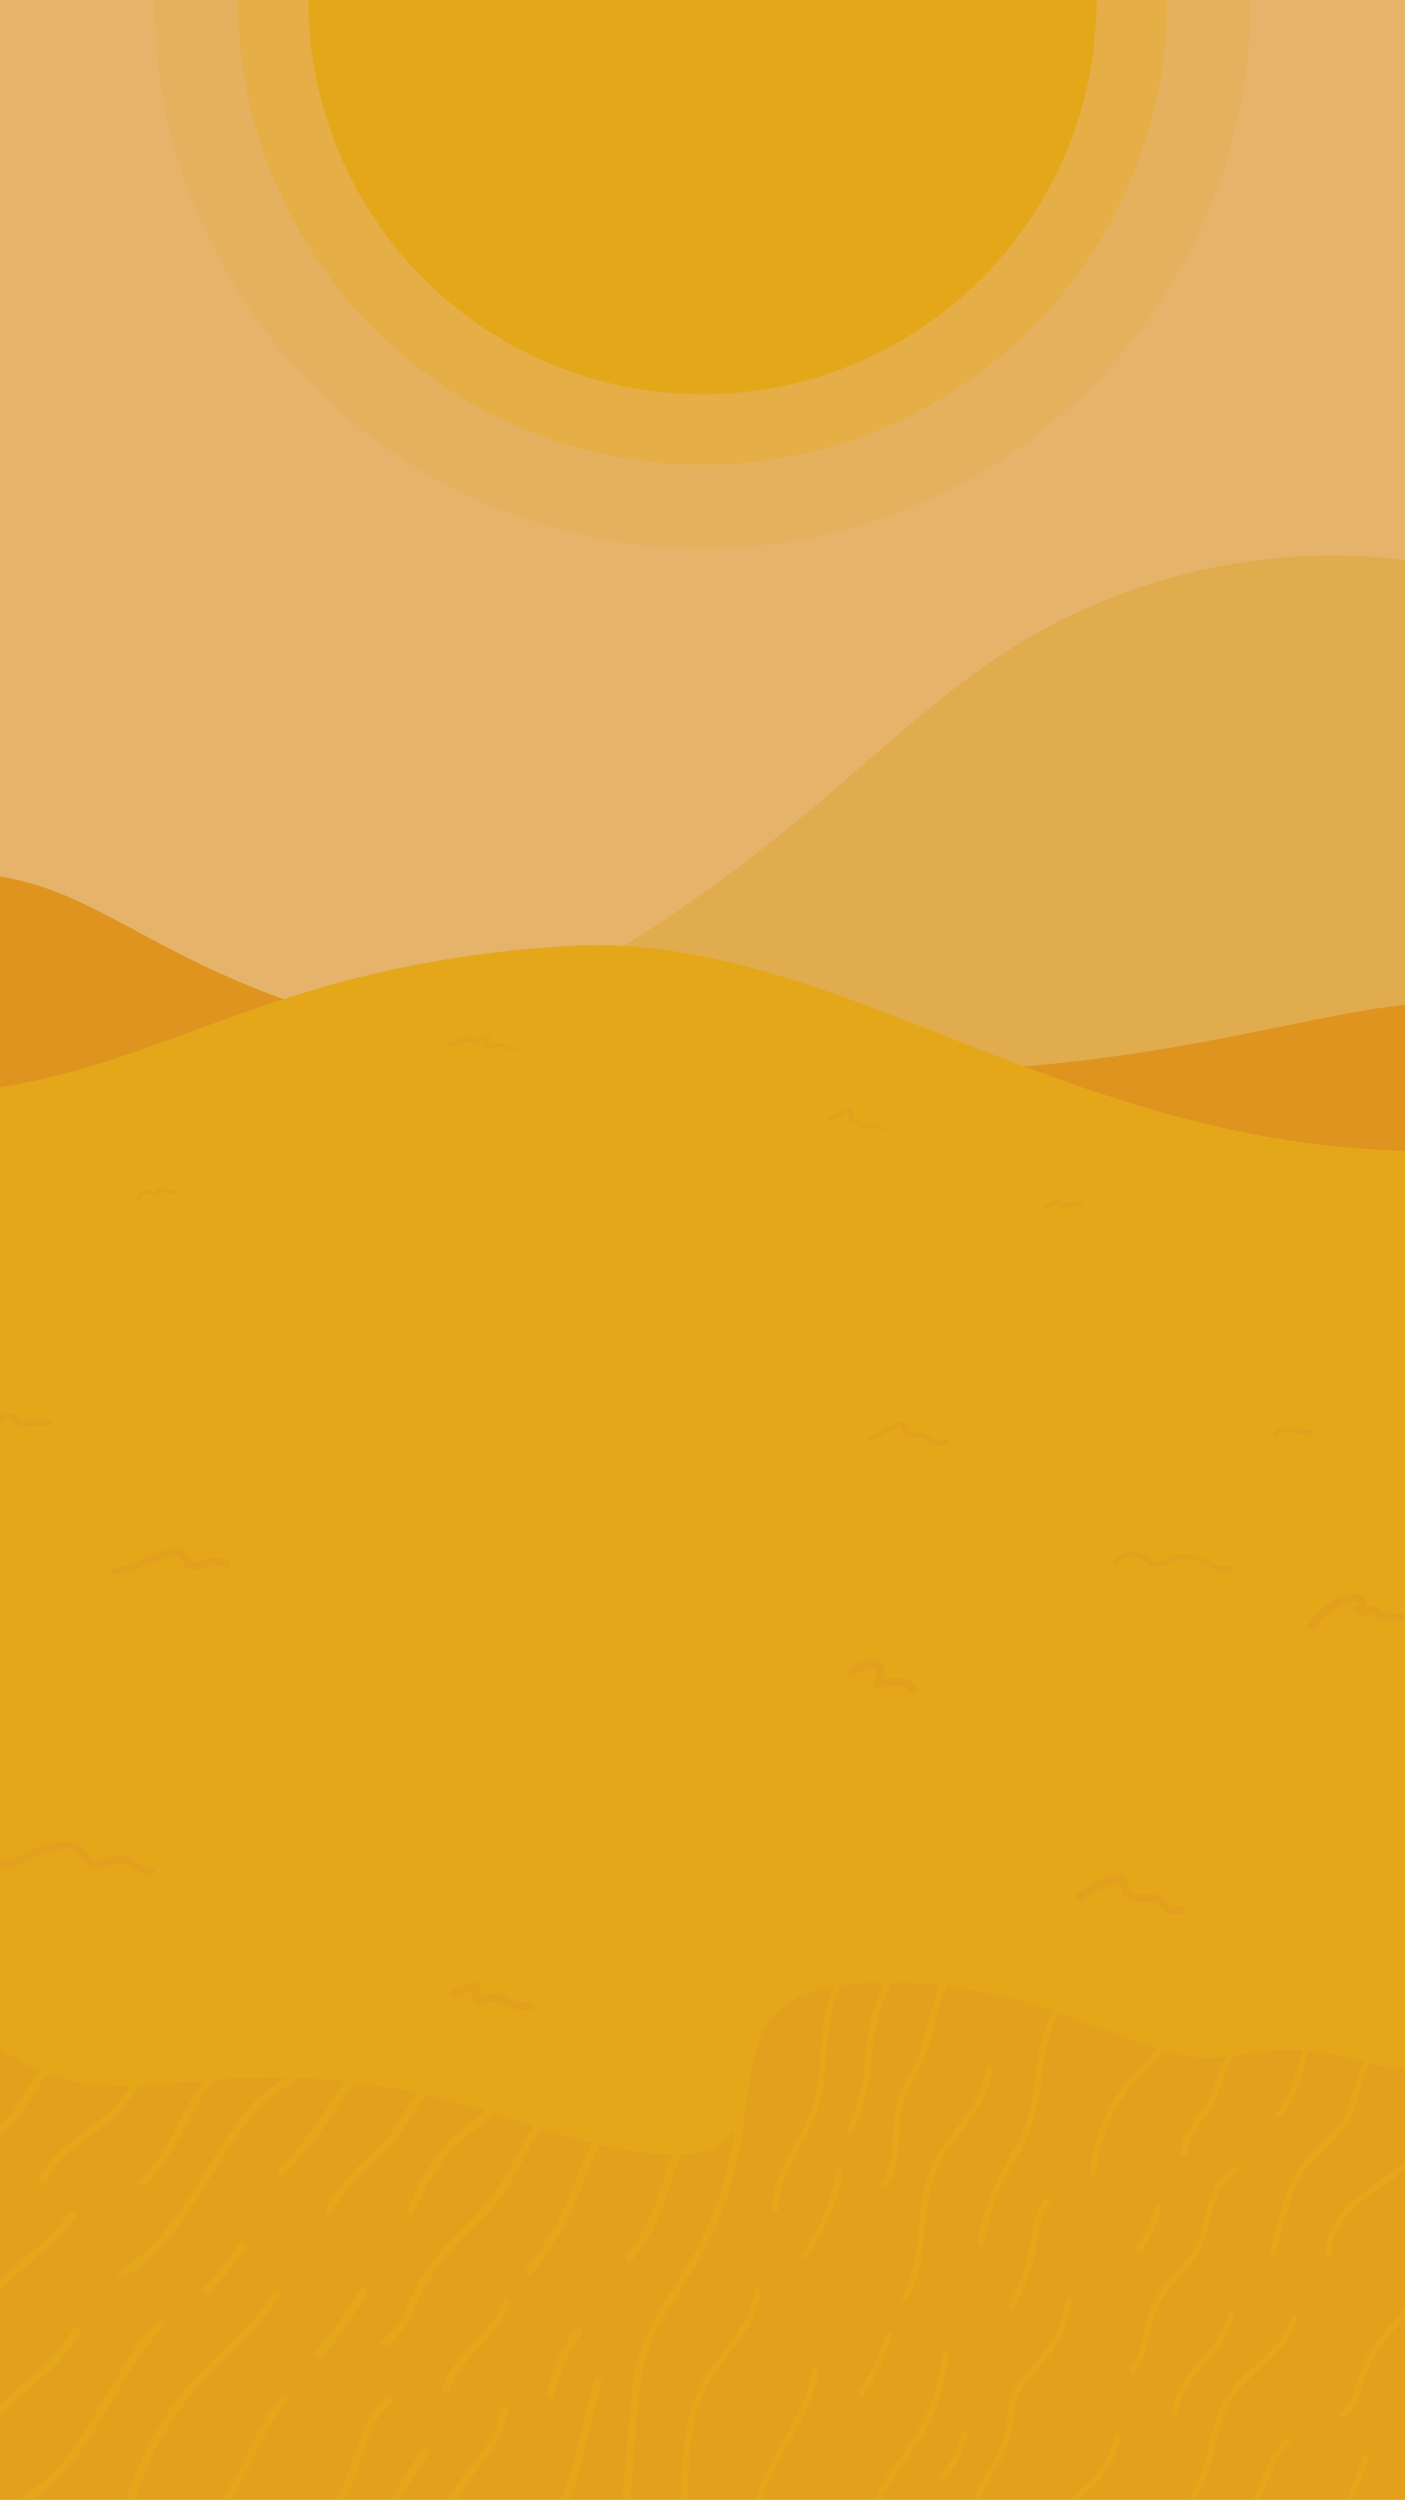 <?xml version="1.0" encoding="utf-8"?>
<!--Generator: Adobe Illustrator 24.0.1, SVG Export Plug-In . SVG Version: 6.00 Build 0)-->
<svg version="1.1" id="Layer_1" xmlns="http://www.w3.org/2000/svg" xmlns:xlink="http://www.w3.org/1999/xlink" x="0px" y="0px" viewBox="0 0 375 667" style="enable-background:new 0 0 375 667" xml:space="preserve">
  <style type="text/css">
    .st3{fill:#efa220}.st4{fill:#f5be17}
  </style>
  <g id="Diet">
    <g>
      <defs>
        <rect id="SVGID_1_" x="-6.2" y="-8.4" width="387.5" height="681.4"/>
      </defs>
      <clipPath id="SVGID_2_">
        <use xlink:href="#SVGID_1_" style="overflow:visible"/>
      </clipPath>
      <g style="clip-path:url(#SVGID_2_)">
        <rect x="-20.5" y="-80.2" width="421.7" height="717.4" style="fill:#f7cf89"/>
        <path d="M426.2,167.1c-47.9-29-112.4-23.2-159.1,7.7c-15.8,10.5-29.9,23.4-44.3,35.8c-41.5,35.6-89.1,67.1-143,76
				c-23,3.8-46.8,3.4-68.8,10.8s-43,25.5-43.9,48.8c-0.5,13.4,5.8,26.3,15,36s21,16.5,33.2,22c61,27.1,130.6,23.4,197.2,19.1
				c38.2-2.5,77.3-5.1,112.5-20.2c17.6-7.5,33.7-18,49.1-29.2s30.1-23.5,41.2-38.9c19.6-27.2,26-61.5,31.8-94.5" style="fill:#f1c461"/>
        <path class="st3" d="M422.8,296.1c-21.6-55.7-66.2-13.3-171-10.4c-263.1,7.2-189.4-85.8-324.1-40.1L-49.1,507l450.3-4.2
				L422.8,296.1z"/>
        <path class="st4" d="M436.5,300.7c-130.2,29.7-200.5-53.1-284.3-48.3c-94.4,5.4-116.6,44.2-189.9,39.1
				c-4.2-0.3,10.6,390.3,10.6,390.3l450.3-5.6L436.5,300.7z"/>
        <path d="M-20.5,527.4c49.2,56.7,64.8,7.2,157.2,38c101,33.7,34-32.1,91.9-36.1c39.3-2.7,63.6,13.1,84.8,18.6
				c17.1,4.5,23.3-6.3,52.5,2.7c19.7,6,35.2-14.6,35.2-14.6l-3.3,147H-20.5V527.4z" style="opacity:.4;fill:#efa220;enable-background:new"/>
        <g style="opacity:.4">
          <path class="st3" d="M37.3,319.9c0.6-0.7,1.7-2,2.7-1.4c0.4,0.2,0.7,0.6,1.2,0.6c0.5,0,0.9-0.3,1.1-0.7c0.2-0.4,0.8-0.6,1.2-0.4
					c0.5,0.1,1,0.4,1.5,0.6c0.8,0.4,1.8,0.2,2.4-0.6c0.3-0.5-0.5-1-0.9-0.5c-0.5,0.7-1.9-0.2-2.5-0.4c-0.5-0.2-1-0.3-1.5-0.1
					c-0.4,0.2-0.8,0.4-1,0.8c-0.1,0.2-0.2,0.4-0.4,0.3s-0.4-0.3-0.6-0.4c-0.4-0.2-0.9-0.3-1.3-0.2c-1,0.3-1.9,0.9-2.5,1.8
					C36.3,319.7,37,320.4,37.3,319.9L37.3,319.9z"/>
          <path class="st3" d="M221.7,299.3c0.8-0.6,1.6-1.1,2.5-1.5c0.2-0.1,2.4-1.2,2.4-1.2s-0.2,0.7-0.2,0.9c-0.1,0.3-0.1,0.5,0,0.8
					c0.2,0.4,0.5,0.8,1,0.9c0.2,0.1,0.5,0.2,0.8,0.3c0.3,0.2,0.6,0.5,0.7,0.8c0.3,0.5,0.9,0.8,1.5,0.8c0.8,0,1.6-0.2,2.4-0.1
					c1,0.1,1.9,0.3,2.9,0.7c0.6,0.2,1.1-0.6,0.5-0.9c-1.6-0.7-3.4-1-5.2-0.7c-0.6,0.1-0.9,0.1-1.3-0.4c-0.2-0.3-0.4-0.5-0.6-0.7
					c-0.4-0.3-1.2-0.4-1.6-0.8s0.2-1.2,0.2-1.7c0-0.5-0.5-0.9-1-0.8c0,0,0,0,0,0c-0.1,0-0.1,0-0.2,0c-0.9,0.3-1.7,0.6-2.5,1.1
					c-0.9,0.5-1.8,1-2.7,1.6C220.6,298.8,221.2,299.7,221.7,299.3L221.7,299.3z"/>
          <path class="st3" d="M119.9,279.2c1.7,0.4,3.1-1.4,4.8-1.3c0.8,0,1.2,0.8,2,0.7c0.7-0.1,1.3-0.4,1.8-0.8c0.3-0.2,0.6-0.4,1-0.5
					c0.4-0.1,0.5,0,0.3,0.3c-0.3,0.5-0.9,1-0.6,1.7c0.6,1.2,2.9,0.2,3.7,0c0.7-0.1,1.4,0.1,1.9,0.5c0.9,0.4,1.8,0.6,2.8,0.4
					c0.6-0.1,0.6-1.1,0-1c-0.9,0.2-1.8,0-2.6-0.4c-0.5-0.3-1-0.5-1.6-0.6c-0.7,0.1-1.4,0.2-2,0.4c-0.4,0.1-0.8,0.2-1.2,0.2
					c-0.2,0-0.1,0.1-0.1,0c0.1-0.2,0.2-0.3,0.3-0.5c0.3-0.5,0.7-1,0.4-1.6c-0.3-0.5-0.9-0.7-1.4-0.5c-0.7,0.2-1.4,0.5-2,0.9
					c-0.2,0.1-0.6,0.4-0.8,0.3s-0.7-0.4-1-0.6c-0.9-0.3-1.9-0.2-2.7,0.2c-0.8,0.3-1.8,1.1-2.7,0.9c-0.3,0-0.5,0.2-0.6,0.4
					C119.4,278.9,119.6,279.1,119.9,279.2L119.9,279.2z"/>
          <path class="st3" d="M279.7,322.5c0.7-0.3,1.3-0.7,1.9-1.2c0.2-0.2,0.5-0.3,0.8-0.2c0.1,0,0.5,0.2,0.4,0.4
					c-0.1,0.2,0,0.6,0.2,0.7c0,0,0,0,0,0c0.1,0,0.2,0,0.3,0l5.3-0.7c0.6-0.1,0.4-1-0.3-1l-5.3,0.7l0.6,0.7c0.5-1-0.5-1.8-1.4-1.9
					c-1.2-0.1-1.8,1.2-2.9,1.5c-0.3,0-0.5,0.3-0.4,0.6c0,0.3,0.3,0.5,0.6,0.4C279.6,322.5,279.7,322.5,279.7,322.5z"/>
          <path class="st3" d="M298.1,417.2c1.2-1,2.6-1.7,4.1-2c1.6-0.2,2.6,1,3.8,1.9c2.2,1.7,4.4,0.8,6.7-0.2c2.8-1.3,6.1-1.1,8.8,0.5
					c2.2,1.2,4.4,2.8,6.9,1.5c0.8-0.4,0.1-1.6-0.7-1.2c-1.6,0.8-3.2-0.1-4.6-0.9c-1.2-0.8-2.4-1.4-3.7-1.8c-2.5-0.6-5.2-0.4-7.5,0.8
					c-1.5,0.6-3.1,1.4-4.6,0.5c-0.9-0.8-1.9-1.5-2.9-2.1c-2.4-1.1-5,0.4-7,1.8C296.6,416.4,297.4,417.7,298.1,417.2L298.1,417.2z"/>
          <path class="st3" d="M341.1,382.9c1-1,2.6-0.9,3.9-0.6c1.8,0.4,3.6,1,5.3,0.4c0.9-0.3,0.5-1.6-0.4-1.4c-1.8,0.6-3.6-0.3-5.4-0.5
					c-1.6-0.4-3.3,0-4.5,1.1C339.5,382.6,340.5,383.6,341.1,382.9z"/>
          <path class="st3" d="M-1,381.4c0.7-1,1.5-2.4,2.7-2.8c0.5-0.2,1-0.1,1.5,0c0.6,0.3,0.7,0.8,1,1.3c0.7,1.3,2.6,0.7,3.8,0.7
					l5.2-0.4c0.9-0.1,0.9-1.5,0-1.4l-5.7,0.4l-1.3,0.1c-0.2,0-0.6,0.1-0.8-0.1s-0.1-0.3-0.2-0.4c-0.2-0.6-0.6-1-1.2-1.3
					c-1.1-0.5-2.3-0.5-3.4,0c-1.3,0.8-2.3,1.9-3,3.2C-2.7,381.5-1.5,382.2-1,381.4L-1,381.4z"/>
          <path class="st3" d="M232.9,384.4c2-1.1,4-2.3,6.1-3.3c0.4-0.2,1-0.5,1.4-0.3s0.4,0.9,0.6,1.3c0.3,0.6,0.8,1.1,1.5,1.3
					c0.7,0.1,1.5,0.1,2.2,0.1c1,0.1,2,0.4,2.9,1c1.6,0.9,3.3,1.7,5.2,0.9c0.8-0.4,0.1-1.6-0.7-1.2c-2,0.9-4-1.3-5.8-1.9
					c-0.8-0.2-1.6-0.2-2.4-0.2c-0.4,0-1,0.1-1.3-0.2s-0.3-0.9-0.4-1.3c-0.7-1.6-2.4-1.4-3.6-0.7c-2.1,1.1-4.1,2.3-6.2,3.4
					C231.3,383.6,232,384.8,232.9,384.4L232.9,384.4z"/>
          <path class="st3" d="M-6.5,499.2c4.6,0.6,8.9-0.6,13.1-2.4c3.8-1.6,9.2-4.9,13.4-3c1.5,0.7,1.6,2.4,2.8,3.5
					c1.5,1.4,3.8,1,5.6,0.5c2.2-0.5,4.4-1.2,6.4,0.2c1.8,1.2,3.2,2.6,5.5,2.3c1.3-0.1,1.4-2.3,0-2.1c-2.4,0.3-3.7-1.9-5.7-2.7
					s-4-0.4-5.9,0.1c-1,0.3-2.1,0.5-3.2,0.6c-1.1,0-1.5-0.6-2-1.5c-0.7-1.4-1.9-2.5-3.4-3c-4.1-1.4-8.4,0.6-12,2.2
					c-4.4,2-9,4-14,3.3C-7.3,497-7.8,499.1-6.5,499.2L-6.5,499.2z"/>
          <path class="st3" d="M288.7,507c1.4-0.9,2.8-1.8,4.3-2.5c1.4-0.8,2.9-1.4,4.5-1.8c0.9-0.2,1.5-0.1,1.8,0.8
					c0.2,0.6,0.2,1.1,0.4,1.7c0.5,1.1,1.4,1.8,2.5,2.1c1.2,0.3,2.4,0.4,3.5,0.2c1.4-0.1,2.8-0.2,3.7,1c1.6,2.1,3.9,3.1,6.4,1.9
					c1.2-0.6,0.1-2.4-1.1-1.8c-1.5,0.8-2.8-0.1-3.6-1.3c-0.7-1-1.7-1.7-2.9-1.9c-2-0.4-6.2,1-6.7-1.7c-0.2-1.2-0.5-2.3-1.6-2.9
					c-1.1-0.5-2.3-0.5-3.5-0.1c-3.1,1-6.1,2.5-8.8,4.4C286.5,505.9,287.5,507.7,288.7,507L288.7,507z"/>
          <path class="st3" d="M228.2,446.9c1.5-1,3.2-1.7,5.1-1.8h0.5c0.5,0,0.1,0,0.1-0.1c0,0.4,0,0.8,0,1.2c-0.1,1-0.4,2-0.8,3
					c-0.3,0.8,0.6,1.5,1.3,1.3c1.7-0.5,3.4-0.7,5.2-0.6c1,0.1,2.6,0.3,3,1.4c0.5,1.3,2.5,0.7,2-0.6c-1.5-4-7.6-3.3-10.8-2.3l1.3,1.3
					c0.7-1.7,2.1-6.1-0.7-6.8c-1.2-0.2-2.5,0-3.7,0.4c-1.3,0.4-2.6,0.9-3.7,1.7C226,445.8,227,447.7,228.2,446.9L228.2,446.9z"/>
          <path class="st3" d="M30.9,420.1c5.1-0.3,9.4-3.4,14.2-4.7c0.7-0.3,1.6-0.4,2.3-0.2c0.8,0.3,1,1.4,1.5,2c1,1.5,2.8,2.1,4.5,1.4
					c2.3-0.7,4-1.7,6.4-0.4c1.2,0.7,2.3-1.2,1.1-1.8c-2-1.1-4.3-1.3-6.4-0.4c-1.7,0.6-2.9,1.4-4-0.4c-0.5-0.8-0.8-1.6-1.7-2.1
					c-0.8-0.4-1.6-0.5-2.4-0.4c-2.3,0.4-4.6,1.2-6.7,2.2c-2.7,1.2-5.6,2.5-8.6,2.8C29.6,418.1,29.5,420.2,30.9,420.1L30.9,420.1z"/>
          <path class="st3" d="M351.1,434.4c2.2-3.6,5.8-6.2,9.9-7c0.3,0,1.3-0.3,1.5,0.1c0,0.1-0.5,0.7-0.6,0.8c-0.4,0.5-0.5,1.3-0.2,1.9
					c1,1.7,4,0.4,5.4,0.1l-1.2-0.5c1.2,2.5,4.3,2.7,6.7,2.7c3.8,0.1,7.6-0.1,11.4-0.3c1.4-0.1,1.4-2.2,0-2.1
					c-3.2,0.2-6.3,0.4-9.5,0.4c-2,0-5.8,0.5-6.8-1.7c-0.2-0.4-0.7-0.6-1.2-0.5l-2,0.4c-0.4,0-0.7,0.1-1.1,0.2l0.2,0.6l0.2-0.2
					c0.6-0.6,0.9-1.5,0.7-2.3c-0.6-2.2-3.3-1.8-5-1.4c-4.3,1.2-8,3.9-10.3,7.7C348.6,434.5,350.4,435.6,351.1,434.4L351.1,434.4z"/>
          <path class="st3" d="M121.8,532.8c1.2-0.5,2.3-1.1,3.5-1.6c0.2-0.1,0.5-0.2,0.7-0.3s0.4,0.1,0.3-0.2c0.1,0.2-0.2,0.8-0.2,1
					c-0.5,1.7,0.2,3.2,2.2,3c1.2-0.2,2.4-0.4,3.6-0.6s1.8,0.5,2.8,1c2.2,0.9,4.5,1.4,6.8,1.5c1.4,0.1,1.4-2,0-2.1
					c-2.5-0.1-4.9-0.8-7-2c-0.9-0.6-2.1-0.7-3.2-0.5l-1.9,0.3c-0.4,0.1-0.8,0.1-1.1,0.2s-0.6,0-0.5,0.2c0.1,0.3,0.3-0.4,0.3-0.5
					c0.2-0.4,0.2-0.8,0.3-1.2c0.1-0.8-0.4-1.6-1.2-2c-0.9-0.3-1.9-0.2-2.7,0.3c-1.3,0.6-2.6,1.2-3.9,1.8S120.6,533.4,121.8,532.8
					L121.8,532.8z"/>
        </g>
        <path class="st4" d="M197.7,554.3c-0.8,11.5-2.6,23-6.5,33.9c-2.7,7.1-6.2,13.9-10.3,20.3c-3.4,5.4-6.9,10.8-9.2,16.8
				c-3.1,7.9-3.5,16.4-4.1,24.7c-0.5,6.3-1,12.7-2,18.9c-0.9,5.7-2.2,11.5-5,16.5c-0.7,1.2,1.2,2.3,1.8,1.1
				c2.3-4.5,3.9-9.3,4.7-14.3c1-5.6,1.7-11.3,2.1-17c0.8-9,0.8-18.4,3.6-27.1c2-6.2,5.4-11.6,8.9-17.1c4.1-6.2,7.6-12.7,10.4-19.5
				c4.8-11.9,6.8-24.6,7.7-37.3C199.9,552.9,197.8,552.9,197.7,554.3L197.7,554.3z"/>
        <path class="st4" d="M85.6,543.2c-0.9,7.1-8.7,10.3-13.7,14c-3.8,3-7.1,6.5-9.7,10.6c-6.1,8.7-10.9,18.2-17.5,26.5
				c-3.4,4.6-7.8,8.5-12.7,11.5c-0.5,0.3-0.6,1-0.3,1.5c0.3,0.4,0.9,0.6,1.3,0.4c9.5-5.3,15.8-14.8,21.4-23.8
				c2.9-4.6,5.6-9.2,8.7-13.7c2.8-4.1,5.9-8.1,9.9-11.1c5.8-4.3,13.7-7.7,14.7-15.8C87.9,541.9,85.7,541.9,85.6,543.2L85.6,543.2z"/>
        <path class="st4" d="M106.2,547.2c-3.5,0.5-6.8,1.8-9.7,3.8c-2.9,2.3-5.4,5.1-7.2,8.3c-4.2,7-9.2,13.5-14.8,19.3
				c-0.4,0.4-0.4,1.1,0,1.5s1.1,0.4,1.5,0c5.4-5.5,10.2-11.6,14.2-18.2c2-3.3,4-6.5,7-8.9c2.8-2.1,6-3.4,9.5-3.9
				C108.1,549.1,107.5,547,106.2,547.2L106.2,547.2z"/>
        <path class="st4" d="M126.7,547.2c-3.9,1.4-7.4,3.5-10.5,6.1c-3.2,2.9-5.9,6.3-8.1,10c-1.9,3.1-3.6,6.3-6.3,8.9
				c-2.1,2-4.4,3.9-6.5,6c-3.3,3.3-6,7-8.3,11c-0.7,1.2,1.2,2.3,1.8,1.1c1.9-3.5,4.3-6.8,7.1-9.7c2.1-2.2,4.3-4.1,6.6-6.1
				c5.5-5.1,7.9-12.5,13.2-17.8c3.3-3.3,7.2-5.8,11.5-7.3C128.6,548.8,128,546.8,126.7,547.2L126.7,547.2z"/>
        <path class="st4" d="M136.8,554c-2.9,2.2-4.5,5.5-6.6,8.3c-2.5,3.3-6.2,5-9.2,7.8c-5.7,5.3-9.1,12.4-12.3,19.3
				c-0.6,1.2,1.2,2.3,1.8,1.1c3.2-6.8,6.6-14,12.3-19.1c2.9-2.6,6.4-4.3,8.8-7.5c2.2-2.8,3.8-6.2,6.7-8.4
				C139.4,554.7,137.9,553.2,136.8,554L136.8,554z"/>
        <path class="st4" d="M158.3,553.4c-12.6,3.8-17.4,17.1-23.5,27.4c-3.2,5.5-7.5,10-12,14.5c-4.2,4.2-8.4,8.5-11.2,13.8
				c-2.7,5.2-4.2,11.9-9.6,15c-0.5,0.3-0.6,1-0.3,1.5c0.3,0.4,0.9,0.6,1.3,0.4c4.7-2.7,6.7-7.8,8.8-12.5c2.5-5.4,5.9-10.2,10.1-14.4
				c4.2-4.3,8.6-8.3,12.1-13.2c3.9-5.5,6.5-11.7,10-17.4s8.2-11,14.8-13c0.5-0.3,0.7-0.9,0.5-1.4c0,0,0,0,0,0
				C159.1,553.6,158.7,553.4,158.3,553.4L158.3,553.4z"/>
        <path class="st4" d="M171.1,559.8c-6.3,2.1-10.7,7.4-13.7,13.2c-3.6,7-5.5,14.6-9.5,21.4c-2.3,3.9-4.9,7.5-7.5,11.2
				c-0.8,1.1,1.1,2.2,1.8,1.1c2.9-3.9,5.6-8,8.1-12.2c2.2-4.1,4.1-8.4,5.6-12.8c3-7.8,7.1-16.8,15.7-19.7
				C172.9,561.5,172.4,559.4,171.1,559.8L171.1,559.8z"/>
        <path class="st4" d="M134.2,614.2c-3.3,9.1-13.5,13.8-16.2,23.3c0,0.6,0.4,1.1,1,1.1c0.4,0,0.8-0.2,1-0.6c1.3-4.7,4.8-8.3,8-11.7
				c3.2-3.5,6.5-7,8.2-11.6C136.7,613.5,134.6,612.9,134.2,614.2L134.2,614.2z"/>
        <path class="st4" d="M189.3,559.9c-3.5,2.1-5.8,5.5-7.5,9.1c-1.6,3.6-3,7.3-4.2,11.1c-2.5,7.6-4.9,15.5-10.4,21.5
				c-0.9,1,0.6,2.5,1.5,1.5c5.3-5.8,7.9-13.2,10.3-20.6c1.2-3.8,2.5-7.6,4.1-11.2s3.7-7.5,7.3-9.6c0.5-0.3,0.6-1,0.3-1.5
				C190.4,559.8,189.8,559.7,189.3,559.9L189.3,559.9z"/>
        <path class="st4" d="M139.7,680.8c7.4-3,11.4-10.2,13.7-17.5c1.4-4.4,2.4-8.9,3.5-13.3l3.6-14.3c0.2-0.6-0.2-1.2-0.7-1.3
				c-0.6-0.2-1.2,0.2-1.3,0.7c-2.2,8.6-4.1,17.3-6.6,25.9c-2,7.1-5.5,14.8-12.8,17.8C137.8,679.3,138.4,681.3,139.7,680.8
				L139.7,680.8z"/>
        <path class="st4" d="M148,639.3c1.2-6,3.6-11.7,7.2-16.7c0.8-1.1-1-2.2-1.8-1.1c-3.7,5.1-6.2,11-7.4,17.2
				C145.7,640.1,147.7,640.7,148,639.3z"/>
        <path class="st4" d="M133.8,643.3c-1,3.4-2.4,6.7-4.3,9.7c-1.9,3-4.4,5.6-6.5,8.5c-3.9,5.6-5.8,12.3-7.7,18.8
				c0,0.6,0.4,1.1,1,1.1c0.4,0,0.8-0.2,1-0.6c1.9-6.6,3.8-13.4,8-19c2.1-2.9,4.6-5.5,6.4-8.6c1.7-3,3.1-6.1,4-9.5
				c0.2-0.6-0.2-1.2-0.7-1.3C134.4,642.5,133.8,642.8,133.8,643.3L133.8,643.3z"/>
        <path class="st4" d="M103.1,639.6c-6.2,5.2-7.6,13.6-10.4,20.7c-3.3,8.3-8.4,15.8-15,21.8c-1,0.9,0.5,2.4,1.5,1.5
				c6.4-5.9,11.5-13.1,14.9-21.2c3-7.2,4.1-16.1,10.4-21.3C105.7,640.2,104.2,638.7,103.1,639.6L103.1,639.6z"/>
        <path class="st4" d="M112.5,653.9c-4.8,6.7-8.7,14-11.7,21.8c-0.5,1.3,1.6,1.8,2,0.6c2.9-7.5,6.8-14.7,11.5-21.2
				C115.1,653.8,113.3,652.8,112.5,653.9L112.5,653.9z"/>
        <path class="st4" d="M51.1,677.1c13.9-7.7,16-25.2,25.7-36.5c0.9-1-0.6-2.5-1.5-1.5c-5.1,5.9-8,13.1-11.5,20
				c-3.3,6.3-7.3,12.6-13.7,16.2c-0.5,0.3-0.6,1-0.2,1.5C50.1,677.2,50.7,677.4,51.1,677.1L51.1,677.1z"/>
        <path class="st4" d="M85.9,629c4.5-5.3,8.5-11,12.1-17c0.3-0.5,0.1-1.2-0.4-1.5s-1.2-0.1-1.5,0.4l0,0l0,0
				c-3.4,5.9-7.4,11.4-11.8,16.6C83.5,628.5,85,630,85.9,629L85.9,629z"/>
        <path class="st4" d="M72.8,611.8c-5.4,9.5-15,15.8-22,24c-3.7,4.3-7,9-9.8,14c-2.6,4.9-4.8,9.9-6.7,15.2
				c-2.2,5.6-4.6,11.3-9.2,15.3c-1,0.9,0.5,2.4,1.5,1.5c4-3.5,6.4-8.2,8.5-13c2.2-5.2,4-10.5,6.6-15.6c2.7-5.2,5.9-10,9.5-14.6
				c3.6-4.2,7.5-8.2,11.6-12c4.4-4.2,8.8-8.5,11.8-13.8c0.3-0.5,0.1-1.2-0.4-1.4C73.7,611.1,73.1,611.3,72.8,611.8L72.8,611.8z"/>
        <path class="st4" d="M-1.9,673c4.7-2.3,9.2-5.1,13.5-8.2c3.6-2.8,6.7-6.1,9.3-9.8c5.3-7.4,9.5-15.6,14.4-23.3
				c2.4-3.9,5.2-7.6,8.5-10.8c1-0.9-0.5-2.4-1.5-1.5c-6.2,5.8-10.4,13.7-14.7,20.9c-4.4,7.5-8.8,15.5-15.5,21.3
				c-4.6,3.8-9.7,7-15.1,9.6C-4.2,671.8-3.1,673.6-1.9,673L-1.9,673z"/>
        <path class="st4" d="M19.5,621.4c-3.1,5.3-7.4,9.5-12.1,13.5c-4.3,3.7-8.6,7.3-11.8,12C-6.4,650-8,653.4-9.1,657
				c-0.4,1.3,1.7,1.9,2.1,0.6c1.8-5.9,5.2-11.3,9.6-15.6c4-3.9,8.5-7.1,12.3-11.1c2.4-2.5,4.6-5.3,6.4-8.4c0.3-0.5,0.1-1.2-0.4-1.5
				S19.8,620.9,19.5,621.4L19.5,621.4z"/>
        <path class="st4" d="M38.9,582.9c2.6-2.6,4.8-5.5,6.8-8.6c2-3.2,3.7-6.7,5.5-10c3.2-6.1,7.1-12.3,13.4-15.6
				c1.2-0.6,0.1-2.5-1.1-1.8c-6.2,3.2-10.3,9.2-13.5,15.2c-1.8,3.3-3.5,6.8-5.4,10.1c-2,3.4-4.4,6.5-7.2,9.4c-0.4,0.4-0.4,1.1,0,1.5
				C37.8,583.3,38.5,583.3,38.9,582.9L38.9,582.9z"/>
        <path class="st4" d="M38,548.3c-0.9,3.9-2.6,7.6-5,10.9c-2.3,2.9-4.9,5.4-7.9,7.5c-5.4,4.1-11.4,7.9-14.5,14.1
				c-0.6,1.2,1.2,2.3,1.8,1.1c3.2-6.4,9.7-10.2,15.1-14.5c6.1-4.8,10.7-10.9,12.5-18.6C40.4,547.5,38.4,547,38,548.3L38,548.3z"/>
        <path class="st4" d="M-6,620c2.4-6.1,7.3-10.5,12.2-14.6s10.1-8.2,13.8-13.6c0.8-1.1-1.1-2.2-1.8-1.1
				c-7.4,10.8-21.3,16-26.3,28.7C-8.6,620.7-6.5,621.3-6,620L-6,620z"/>
        <path class="st4" d="M-9.5,575.2c6.2-3,12.1-6.2,15.9-12.3c1.9-3.2,3.9-6.4,6.1-9.4c2.2-2.8,4.7-5.4,7.5-7.8
				c1-0.9-0.5-2.4-1.5-1.5c-5.3,4.7-9.7,10.3-13.2,16.4c-1.7,3-4.1,5.7-6.9,7.7c-2.9,1.9-5.9,3.5-9,4.9
				C-11.9,574-10.8,575.8-9.5,575.2L-9.5,575.2z"/>
        <path class="st4" d="M63.6,598.8c-2.7,4.2-5.8,8.1-9.3,11.7c-0.9,1,0.6,2.5,1.5,1.5c3.5-3.7,6.8-7.8,9.6-12.1
				C66.2,598.8,64.3,597.7,63.6,598.8L63.6,598.8z"/>
        <path class="st4" d="M262.7,517.4c-9.3,2.6-12.6,12.7-14.7,21.1c-0.6,2.6-1.3,5.2-2.1,7.7c-0.9,2.5-2,5-3.3,7.3
				c-1.2,2.2-2.3,4.4-3.1,6.8c-0.6,2.1-1,4.4-1.1,6.6c-0.3,5.1,0.2,10.8-3.1,15.1c-0.7,0.9,0.8,1.7,1.5,0.9c2.6-3.4,3-7.8,3.2-12
				c0-2.3,0.2-4.7,0.5-7c0.4-2.4,1.2-4.7,2.3-6.8c1.1-2.2,2.3-4.2,3.3-6.4c1.1-2.3,1.9-4.7,2.6-7.2c1.3-4.8,2.2-9.9,4.4-14.5
				c2.1-4.4,5.4-8.4,10.3-9.8c0.5-0.1,0.7-0.6,0.6-1C263.6,517.5,263.1,517.3,262.7,517.4L262.7,517.4z"/>
        <path class="st4" d="M215.4,602.1c4.8-6.6,8.1-14.2,9.5-22.3c0.2-1.1-1.4-1.5-1.6-0.5c-1.4,7.9-4.6,15.4-9.3,21.9
				C213.2,602.1,214.7,603,215.4,602.1L215.4,602.1z"/>
        <path class="st4" d="M227.5,569c2.1-4.3,3.5-8.8,4.4-13.5c0.8-4.5,0.8-9.2,1.7-13.7c1.7-8.7,5.7-16.8,11.5-23.5
				c0.7-0.8-0.5-2-1.2-1.2c-5.8,6.6-9.8,14.5-11.7,23c-1,4.6-1.1,9.4-1.8,14.1c-0.8,4.8-2.3,9.6-4.4,14
				C225.6,569.1,227.1,570,227.5,569L227.5,569z"/>
        <path class="st4" d="M227.5,523.2c-6.9,6.2-7.9,15.9-8.5,24.6c-0.4,5.2-0.7,10.5-2.5,15.4c-1.6,4.3-4,8.2-6.2,12.2
				c-2.3,4.3-4.2,9-4.2,14c0,0.5,0.4,0.8,0.9,0.8c0.5,0,0.8-0.4,0.8-0.8c-0.1-8.9,6.3-16.2,9.6-24c3.8-9,2.5-18.9,4.5-28.3
				c1.1-4.8,3-9.3,6.7-12.7C229.6,523.7,228.3,522.5,227.5,523.2L227.5,523.2z"/>
        <path class="st4" d="M181.8,679.6c2.3-10.1,1.4-20.5,3-30.6c0.7-4.9,2.3-9.6,4.8-13.8c2.3-3.9,5.3-7.3,7.9-11
				c2.8-4,5.1-8.2,5.6-13.1c0.1-1.1-1.6-1.1-1.7,0c-1,9-8.4,15.5-13,22.8c-5.3,8.5-6,18.4-6.4,28.1c-0.1,5.8-0.7,11.6-1.8,17.2
				C179.9,680.2,181.5,680.7,181.8,679.6L181.8,679.6z"/>
        <path class="st4" d="M202.1,680.9c-1.6-8.8,2.2-17.5,6.4-25.1c4-7.3,8.5-14.6,10-22.9c0.2-1.1-1.4-1.5-1.6-0.5
				c-3.1,17-19.8,30.5-16.4,48.9C200.7,682.5,202.3,682,202.1,680.9L202.1,680.9z"/>
        <path class="st4" d="M230.7,639.1c3.1-4.9,5.6-10.3,7.4-15.8c0.3-1-1.3-1.5-1.6-0.5c-1.7,5.4-4.1,10.6-7.2,15.4
				C228.6,639.2,230.1,640,230.7,639.1L230.7,639.1z"/>
        <path class="st4" d="M242.2,613.5c4.7-7.9,4-17.3,5.5-26.1c0.7-4.3,2.2-8.5,4.4-12.2c2.2-3.6,4.9-6.8,7.3-10.3
				c2.6-3.7,4.8-7.7,5.5-12.2c0.2-1.1-1.5-1.5-1.6-0.5c-1.3,8.3-7.6,14.4-12,21.1c-2.3,3.5-3.9,7.3-4.8,11.4
				c-0.8,4.3-1.3,8.7-1.6,13.1c-0.6,5.1-1.4,10.3-4.1,14.8c-0.2,0.4-0.1,0.9,0.3,1.2S242,613.9,242.2,613.5L242.2,613.5L242.2,613.5
				L242.2,613.5z"/>
        <path class="st4" d="M288,529.5c-8.1,4.3-10.3,14-11.3,22.3c-0.7,5.5-1.2,10.9-3.3,16c-2,4.8-4.9,9.2-7.2,13.9
				c-2.6,5.3-4.3,11-5.2,16.8c-0.2,1.1,1.5,1.5,1.6,0.5c0.8-5.1,2.2-10.1,4.3-14.9c2.1-4.6,4.8-8.8,7-13.3c2-4.5,3.3-9.4,3.9-14.3
				c0.6-4.9,1-9.9,2.6-14.6c1.5-4.5,4.2-8.7,8.4-10.9C289.9,530.4,289,528.9,288,529.5L288,529.5z"/>
        <path class="st4" d="M233.2,676.3c-0.1-9.3,6.6-16.5,11.4-23.8c4.9-7.2,7.8-15.5,8.5-24.2c0.1-1.1-1.6-1.1-1.7,0
				c-0.8,9-4.1,17.5-9.3,24.8c-4.9,7-10.8,14.1-10.6,23.1c0,0.5,0.4,0.8,0.9,0.8C232.8,677.1,233.2,676.7,233.2,676.3L233.2,676.3z"/>
        <path class="st4" d="M315.1,536.3c-2.2,8.1-9.7,13.1-14.7,19.5c-5.4,6.9-8.7,15.1-9.4,23.8c-0.1,1.1,1.6,1.1,1.7,0
				c0.8-8.9,4.4-17.4,10.2-24.2c5.1-5.8,11.7-10.9,13.8-18.7c0.1-0.5-0.1-0.9-0.6-1C315.7,535.6,315.2,535.9,315.1,536.3
				L315.1,536.3z"/>
        <path class="st4" d="M329.9,578.1c-8.2,3.8-7.4,14.2-10.9,21.2c-1.9,3.7-4.9,6.5-7.5,9.6c-2.6,2.9-4.4,6.4-5.4,10.2
				c-1.1,4.4-1.5,9-4.4,12.7c-0.7,0.9,0.8,1.7,1.5,0.9c2.3-3,3.1-6.8,3.9-10.5c0.9-4,2-7.7,4.6-11c2.4-3.1,5.3-5.7,7.4-8.9
				c2.5-3.7,3.3-8,4.4-12.2s2.9-8.7,7.1-10.6C331.7,579.1,330.9,577.7,329.9,578.1L329.9,578.1z"/>
        <path class="st4" d="M284.5,613.7c-0.6,4.7-2.4,9.2-5.2,13c-2.5,3.4-5.8,6.2-8,9.8c-1.1,1.8-1.8,3.8-2.1,5.9
				c-0.4,2.4-0.4,4.8-1,7.2c-1.1,4.6-3.9,8.5-6.1,12.6c-2.5,4.5-4.4,9.6-3.2,14.7c0.2,1.1,1.9,0.6,1.6-0.5c-2.2-9.7,6.9-17.3,9.2-26
				c0.5-2.3,0.8-4.6,1-6.9c0.2-2.3,1-4.5,2.2-6.5c2.2-3.5,5.5-6.3,7.9-9.7c2.9-4,4.7-8.7,5.3-13.7
				C286.3,612.6,284.6,612.6,284.5,613.7L284.5,613.7z"/>
        <path class="st4" d="M252.2,661.4c2.9-3.3,5-7.2,5.9-11.5c0.2-1.1-1.4-1.5-1.6-0.5c-0.8,4-2.7,7.7-5.5,10.8
				C250.3,661,251.5,662.2,252.2,661.4L252.2,661.4z"/>
        <path class="st4" d="M278.6,587c-2.8,3.8-2.9,8.7-3.9,13.2c-1.1,5.2-2.9,10.2-5.5,14.8c-0.2,0.4-0.1,0.9,0.4,1.1
				c0.4,0.2,0.9,0.1,1.1-0.3c2.5-4.5,4.3-9.3,5.5-14.3c1-4.6,1-9.8,3.9-13.7C280.7,587,279.3,586.1,278.6,587L278.6,587z"/>
        <path class="st4" d="M341.8,564.8c6.8-6.6,5.3-17.3,11.1-24.5c0.7-0.8-0.5-2-1.2-1.2c-2.9,3.5-4.1,7.9-5.3,12.2s-2.5,9-5.8,12.3
				c-0.3,0.4-0.2,0.9,0.1,1.2C341,565.1,341.4,565.1,341.8,564.8L341.8,564.8z"/>
        <path class="st4" d="M335.6,540.6c-6.8,2.1-9.2,9.3-11.4,15.4c-1.2,3.4-3,6.6-5.2,9.5c-2,2.6-3.8,5.4-3.9,8.8
				c0,0.5,0.4,0.8,0.9,0.8s0.9-0.4,0.9-0.8c0.1-3.2,2.1-5.8,3.9-8.2c1.9-2.6,3.5-5.4,4.7-8.4c2.2-5.7,4-13.4,10.6-15.4
				C337.1,541.9,336.6,540.2,335.6,540.6L335.6,540.6z"/>
        <path class="st4" d="M358.8,645c2.9-2.2,4-5.6,5-9c1-3.6,2.7-7,4.9-10c4.4-5.9,10.1-11.1,12.2-18.3c0.1-0.5-0.1-0.9-0.6-1
				c-0.5-0.1-0.9,0.1-1,0.6l0,0l0,0c-2.1,6.9-7.6,12-11.9,17.6c-2.1,2.7-3.7,5.8-4.8,9.1c-1,3.3-1.7,7.3-4.7,9.5
				C357.1,644.1,358,645.6,358.8,645L358.8,645z"/>
        <path class="st4" d="M356.3,674.4c4.2-5.5,7.2-11.7,8.9-18.4c0.1-0.5-0.1-0.9-0.6-1c-0.5-0.1-0.9,0.1-1,0.6l0,0l0,0
				c-1.7,6.5-4.6,12.6-8.7,17.9C354.2,674.3,355.7,675.2,356.3,674.4L356.3,674.4z"/>
        <path class="st4" d="M309,677.7c3.9-2.8,7.2-6.3,9.8-10.4c2.5-4.2,4.3-8.9,5.3-13.7c1.1-5,2.1-10.2,5.3-14.4
				c2.5-3.5,6-6.2,9.1-9.2c3.4-3.2,6.5-6.7,7.8-11.2c0.1-0.5-0.1-0.9-0.6-1c-0.5-0.1-0.9,0.1-1,0.6l0,0l0,0
				c-2.4,8.2-10.7,12.5-15.8,18.7c-3,3.7-4.5,8-5.6,12.5c-1.1,4.9-2.1,9.8-4.4,14.3c-2.5,4.9-6.2,9.1-10.6,12.3
				C307.3,676.9,308.2,678.4,309,677.7L309,677.7z"/>
        <path class="st4" d="M327.7,617.2c-0.7,5.3-4.7,9.4-8,13.3s-6.5,7.9-6.8,13.1c-0.1,1.1,1.6,1.1,1.7,0c0.4-5.3,4.2-9.5,7.6-13.4
				s6.6-7.9,7.3-13.1C329.6,616.1,327.9,616.1,327.7,617.2L327.7,617.2z"/>
        <path class="st4" d="M331.6,672c6.9-4.8,6.6-14.4,12.5-19.9c0.8-0.8-0.4-2-1.2-1.2c-2.9,2.7-4.4,6.4-5.9,10s-3,7.4-6.3,9.7
				C329.9,671.2,330.8,672.7,331.6,672L331.6,672z"/>
        <path class="st4" d="M283.7,677.4c0.8-5.3,3.5-10.1,7.5-13.6c2-1.6,3.6-3.5,5-5.7c1.2-2.4,2.2-4.8,2.8-7.4c0.1-0.5-0.1-0.9-0.6-1
				c-0.5-0.1-0.9,0.1-1,0.6c-0.7,2.6-1.7,5.2-3,7.6c-1.5,2.3-3.6,4-5.6,5.9c-3.6,3.5-6,8.2-6.7,13.2
				C282,678,283.6,678.5,283.7,677.4L283.7,677.4z"/>
        <path class="st4" d="M355.4,601.4c-0.1-9.1,8.7-14.5,15.2-19.2c3.5-2.3,6.7-5.3,9.3-8.6c2.5-3.7,4.7-7.7,6.4-11.9
				c0.4-1-1-1.9-1.5-0.9c-1.4,3.3-3,6.5-4.8,9.6c-1.9,3.1-4.3,5.8-7.2,8c-5.4,4.3-11.6,7.5-15.7,13.1c-2.2,2.8-3.4,6.3-3.4,9.8
				c0,0.5,0.4,0.9,0.9,0.9S355.4,601.8,355.4,601.4L355.4,601.4z"/>
        <path class="st4" d="M368.7,544.4c-6.3,4.5-6.5,12.9-9.6,19.4c-1.9,3.9-5,6.8-8,9.8s-5.9,6.2-7.4,10.4c-0.9,2.6-1.7,5.2-2.3,7.9
				l-2.4,9c-0.1,0.5,0.1,0.9,0.6,1c0.5,0.1,0.9-0.1,1-0.6c1.3-4.9,2.5-9.9,4-14.8c1.4-4.2,3.8-8,7-11c2.8-2.8,5.9-5.5,8-8.9
				c1.9-3.1,2.9-6.7,3.9-10.2c1.2-3.9,2.6-8,6.1-10.4C370.4,545.2,369.5,543.8,368.7,544.4L368.7,544.4z"/>
        <path class="st4" d="M308.3,588.7c-1.1,3.9-2.8,7.6-5.1,11c-0.6,0.9,0.9,1.8,1.5,0.9c2.4-3.5,4.2-7.3,5.3-11.4
				c0.1-0.5-0.1-0.9-0.6-1C309,588,308.5,588.2,308.3,588.7L308.3,588.7L308.3,588.7L308.3,588.7z"/>
        <circle cx="187.5" cy="0" r="146.3" style="opacity:.15;fill:#f5be17;enable-background:new"/>
        <circle cx="187.5" cy="0" r="124" style="opacity:.35;fill:#f5be17;enable-background:new"/>
        <circle class="st4" cx="187.5" cy="0" r="105.2"/>
        <rect x="-4.9" y="-6" width="384.8" height="679" style="opacity:.3;fill:#ba7122;enable-background:new"/>
      </g>
    </g>
  </g>
</svg>
